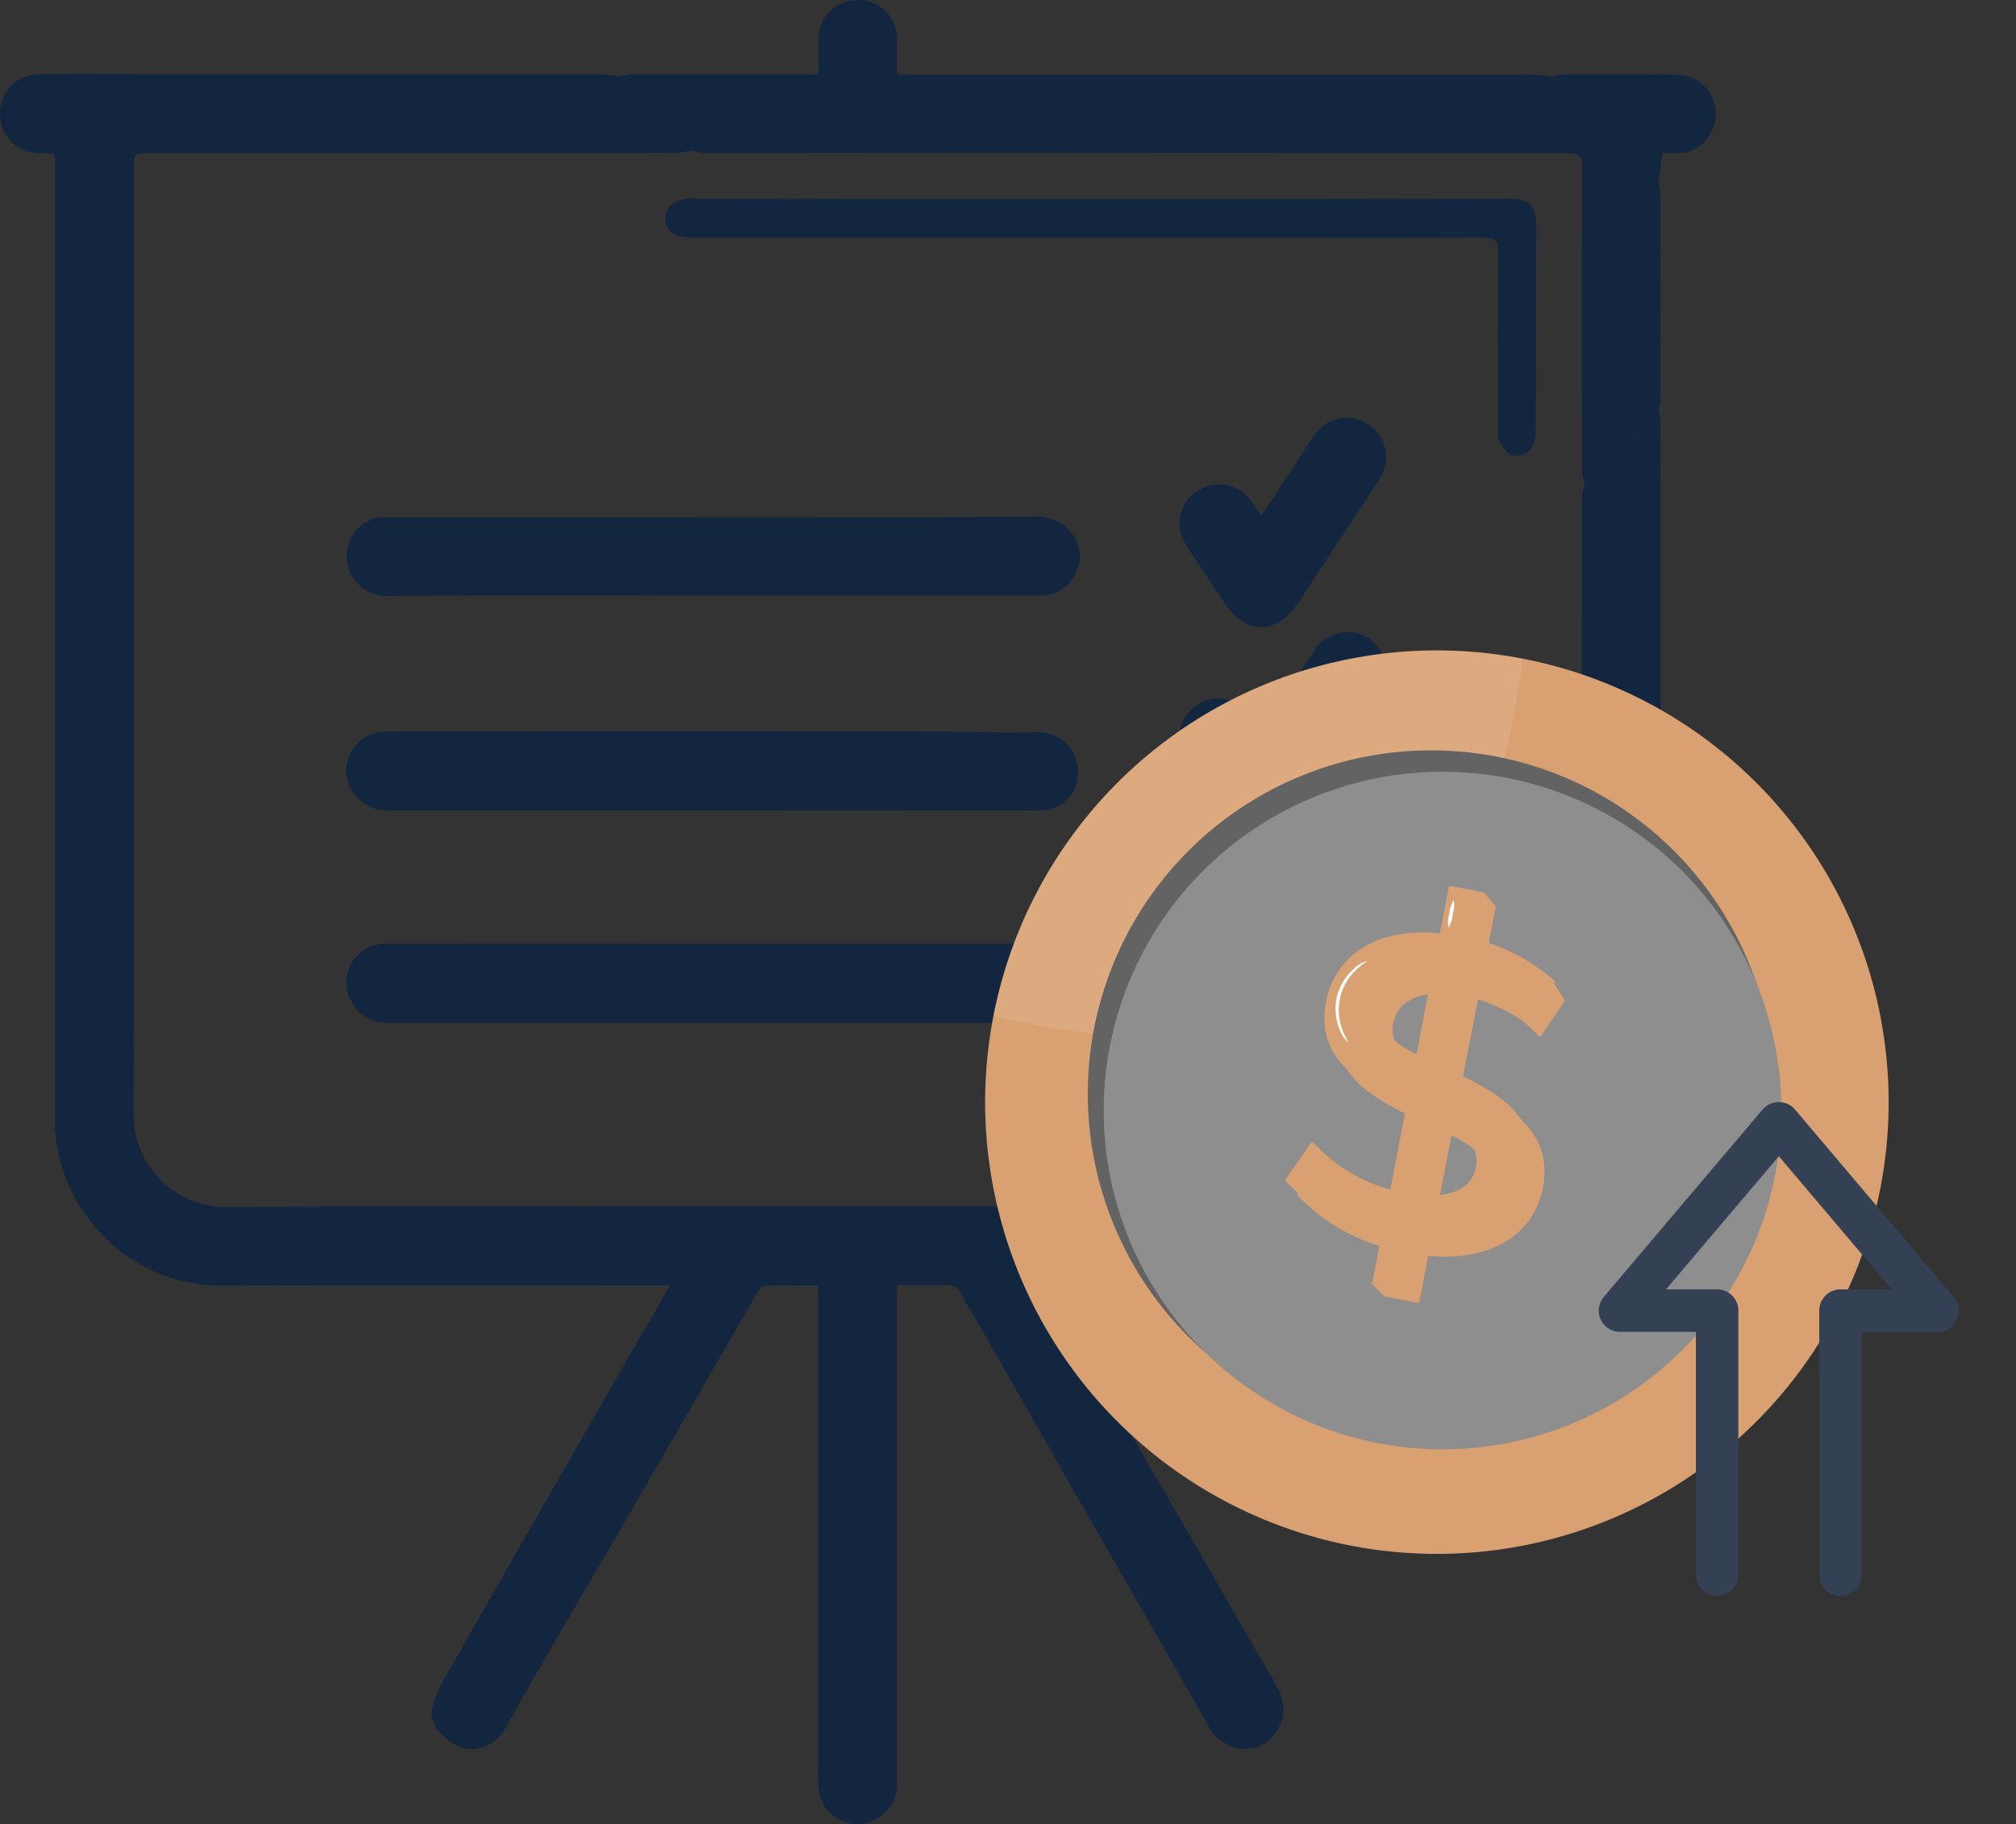 <svg xmlns="http://www.w3.org/2000/svg" width="74.195" height="67.141" viewBox="0 0 74.195 67.141"><rect x="0" y="0" width="74.195" height="67.141" fill="#333333" stroke="none"/><g transform="translate(-1112.434 -5567.325)"><g transform="translate(3066.178 5735.255)"><path d="M-1892.7-125.52a2.976,2.976,0,0,1,.073.468c.005,8.339-.006,16.678.018,25.017a6.561,6.561,0,0,1-1.718,4.82,5.946,5.946,0,0,1-4.457,1.915q-7.915,0-15.829,0h-.641c.338.6.624,1.125.921,1.64q1.976,3.419,3.957,6.836,1.489,2.575,2.974,5.152c.241.418.5.827.715,1.258a1.5,1.5,0,0,1-.874,2.124,1.523,1.523,0,0,1-1.632-.677q-2.016-3.529-4.044-7.051-2.153-3.763-4.3-7.532c-.269-.471-.561-.931-.812-1.411a.565.565,0,0,0-.559-.362c-.586.009-1.172,0-1.824,0v.591q0,8.8,0,17.6a1.486,1.486,0,0,1-.82,1.494,1.432,1.432,0,0,1-2.067-1.181c-.022-.287-.009-.576-.009-.864q0-8.483,0-16.966v-.656c-.679,0-1.322-.011-1.965.012-.1,0-.215.147-.277.253q-2.391,4.123-4.772,8.251c-1.07,1.845-2.157,3.68-3.229,5.524-.432.744-.848,1.5-1.271,2.246a1.473,1.473,0,0,1-1.432.772c-.645-.128-1.352-.806-1.278-1.4a3.886,3.886,0,0,1,.562-1.36q3.176-5.58,6.381-11.144c.5-.879,1.019-1.753,1.527-2.63.081-.139.148-.286.271-.526h-.6c-5.246,0-10.492-.007-15.738.005a6.037,6.037,0,0,1-4.65-2,6.075,6.075,0,0,1-1.629-4.262q0-12.964,0-25.927,0-4.545,0-9.089c0-.105-.011-.21-.02-.371-.164-.01-.323-.025-.483-.028a1.439,1.439,0,0,1-1.51-1.419,1.423,1.423,0,0,1,1.448-1.483c1.561-.02,3.123,0,4.685,0h2.9q6.573,0,13.146,0a4.333,4.333,0,0,1,.575.076l2.718,2.723a3.534,3.534,0,0,1-.6.1q-9.667.009-19.333.006c-.62,0-.62,0-.62.616q0,6.114,0,12.228c0,7.488.016,14.975-.01,22.463a3.41,3.41,0,0,0,3.442,3.475c8.016-.049,16.033-.023,24.05-.022q10.917,0,21.835.005c.318,0,.637,0,.955-.008a3.135,3.135,0,0,0,2.948-2.778c.084-1.282.065-2.571.066-3.858q.009-9.712.009-19.424a2.7,2.7,0,0,1,.1-.522Z" transform="translate(0 -27.313)" fill="#12263f"/><path d="M-1665.384-152.833l-2.721,2.727a2.489,2.489,0,0,1-.1-.5q-.009-5.594,0-11.188c0-.322-.044-.5-.438-.5q-10.073.006-20.146-.01c-3.9,0-7.791.013-11.687.014a2.3,2.3,0,0,1-.477-.1l-2.718-2.723a2.976,2.976,0,0,1,.469-.075q3.183-.008,6.367,0h.533c0-.447,0-.838,0-1.228a1.422,1.422,0,0,1,1.458-1.511,1.423,1.423,0,0,1,1.43,1.5c.006.392,0,.784,0,1.243h.6q11.455,0,22.91,0a4.943,4.943,0,0,1,.622.077l3.895,3.9a2.619,2.619,0,0,1,.076.44q.007,3.749,0,7.5A2.569,2.569,0,0,1-1665.384-152.833Z" transform="translate(-227.319 0)" fill="#12263f"/><path d="M-1321.749-133.906l-3.895-3.9a.819.819,0,0,1,.238-.079c1.435,0,2.871-.02,4.306.006a1.435,1.435,0,0,1,1.255,2.165,1.354,1.354,0,0,1-1.13.724c-.207.018-.418,0-.64,0C-1321.663-134.6-1321.706-134.251-1321.749-133.906Z" transform="translate(-570.953 -27.302)" fill="#12263f"/><path d="M-1690.248,43.983c-3.988,0-7.976-.019-11.964.013a1.463,1.463,0,0,1-1.344-2.115,1.355,1.355,0,0,1,1.24-.784c4.927,0,9.854.007,14.781.006q4.591,0,9.183-.024a1.568,1.568,0,0,1,1.189.459,1.361,1.361,0,0,1,.318,1.546,1.4,1.4,0,0,1-1.349.9q-3.571,0-7.142,0Z" transform="translate(-237.275 -189.992)" fill="#12263f"/><path d="M-1690.169,213.883q5.955,0,11.909,0a1.4,1.4,0,0,1,1.5.946,1.486,1.486,0,0,1-1.311,1.954c-.12.008-.242,0-.364,0H-1700.8c-.454,0-.908.008-1.361,0a1.478,1.478,0,0,1-1.5-1.447,1.41,1.41,0,0,1,1.49-1.453Q-1696.17,213.875-1690.169,213.883Z" transform="translate(-237.331 -347.074)" fill="#12263f"/><path d="M-1690.242,130.866q-6,0-12.008,0a1.52,1.52,0,0,1-1.476-1.178,1.446,1.446,0,0,1,.969-1.648,1.889,1.889,0,0,1,.58-.074q9.916-.005,19.832,0c1.333,0,2.666.053,4,.022a1.47,1.47,0,0,1,1.373,2.136,1.368,1.368,0,0,1-1.307.739c-2.349.008-4.7,0-7.047,0Z" transform="translate(-237.25 -268.971)" fill="#12263f"/><path d="M-1664.31-86.149H-1683.3l-.364,0c-.623-.009-.965-.265-.954-.714s.371-.719.982-.718c3.489,0,6.979.021,10.468.02q9.774,0,19.547-.021c.827,0,1.059.247,1.055,1.088-.013,2.486,0,4.972-.022,7.458a1.145,1.145,0,0,1-.235.732.752.752,0,0,1-.677.148c-.2-.086-.335-.371-.461-.591-.053-.092-.011-.238-.011-.359,0-2.168-.014-4.335.01-6.5,0-.452-.139-.551-.568-.548C-1657.792-86.142-1661.051-86.15-1664.31-86.149Z" transform="translate(-244.638 -73.036)" fill="#12263f"/><path d="M-1803.291,4.645c.515-.781,1-1.512,1.477-2.242.167-.253.325-.513.508-.753a1.387,1.387,0,0,1,1.926-.377,1.4,1.4,0,0,1,.455,1.984c-.626,1-1.291,1.979-1.938,2.967-.34.519-.682,1.037-1.019,1.559-.825,1.277-1.986,1.279-2.806.008-.435-.674-.889-1.337-1.326-2.01a1.424,1.424,0,0,1,.387-2.062,1.451,1.451,0,0,1,2.026.468C-1803.508,4.32-1803.418,4.456-1803.291,4.645Z" transform="translate(-104.037 -153.59)" fill="#12263f"/><path d="M-1803.3,177.445c.568-.868,1.118-1.7,1.66-2.537.344-.531.694-1.033,1.43-1.034a1.367,1.367,0,0,1,1.267.65,1.349,1.349,0,0,1,.027,1.5c-.614.972-1.253,1.928-1.883,2.889-.423.645-.844,1.29-1.274,1.931a1.435,1.435,0,0,1-1.077.672,1.406,1.406,0,0,1-1.363-.645q-.774-1.119-1.512-2.262a1.449,1.449,0,0,1,.313-2.051,1.486,1.486,0,0,1,2.1.449Z" transform="translate(-104.015 -310.706)" fill="#12263f"/><path d="M-1803.218,91.461c.719-1.1,1.391-2.131,2.067-3.158a1.556,1.556,0,0,1,1.486-.451,1.393,1.393,0,0,1,1.012,1.264,2.074,2.074,0,0,1-.276,1.022c-.945,1.5-1.927,2.968-2.905,4.442-.526.793-1.11,1.062-1.816.814a1.474,1.474,0,0,1-.66-.443c-.364-.475-.668-1-1-1.5-.229-.352-.469-.7-.682-1.06a1.336,1.336,0,0,1,.366-1.869,1.4,1.4,0,0,1,1.943.3C-1803.528,91-1803.4,91.207-1803.218,91.461Z" transform="translate(-104.105 -232.474)" fill="#12263f"/></g><g transform="translate(738.321 -4687)"><g transform="translate(417.057 10273.577) rotate(20)"><path d="M33.047,14.014A16.626,16.626,0,1,1,14.015.209,16.626,16.626,0,0,1,33.047,14.014Z" fill="#d9a171"/><g transform="translate(0 0.209)" opacity="0.1"><path d="M14.015,0A16.623,16.623,0,0,0,.209,19.032s11.619-1.321,13.656-6.408S14.015,0,14.015,0Z" fill="#fff"/></g><g transform="translate(3.686 3.768)"><path d="M25.122,10.654A12.639,12.639,0,1,1,10.654.159,12.638,12.638,0,0,1,25.122,10.654Z" fill="#636363"/></g><g transform="translate(4.458 4.375)"><path d="M24.786,10.511A12.47,12.47,0,1,1,10.512.157,12.469,12.469,0,0,1,24.786,10.511Z" fill="#8e8e8e"/></g><g transform="translate(11.488 8.78)"><g transform="translate(0.598 0)"><path d="M5.164,6.922l-.5-3.151.016,0a6.552,6.552,0,0,1,1.744.17,5.293,5.293,0,0,1,.862.37l.028-.1.305-1.211.069-.279-.656-.5-.25.165a6,6,0,0,0-2.387-.3L4.118.349,3.509,0l.069.434-.74.118L3.12,2.317C.722,2.939-.213,4.512.04,6.1.386,8.273,2.334,8.54,4.132,8.685l.5,3.122a6.047,6.047,0,0,1-3.311-.69L.867,12.806a6.92,6.92,0,0,0,4.031.686L5.106,14.8l-.607.108.675.316,1.279-.2-.278-1.749c2.411-.64,3.362-2.2,3.109-3.792C8.94,7.312,6.963,7.067,5.164,6.922ZM3.832,6.8c-.948-.121-1.673-.359-1.793-1.108C1.93,5,2.309,4.367,3.39,4.018Zm.83-3.03Zm1.242,7.8L5.465,8.809c.979.116,1.723.367,1.844,1.131C7.416,10.612,7.017,11.219,5.9,11.573Z" fill="#d9a171"/></g><g transform="translate(0.598 0)" opacity="0.3"><path d="M5.164,6.922l-.5-3.151.016,0a6.552,6.552,0,0,1,1.744.17,5.293,5.293,0,0,1,.862.37l.028-.1.305-1.211.069-.279-.656-.5-.25.165a6,6,0,0,0-2.387-.3L4.118.349,3.509,0l.069.434-.74.118L3.12,2.317C.722,2.939-.213,4.512.04,6.1.386,8.273,2.334,8.54,4.132,8.685l.5,3.122a6.047,6.047,0,0,1-3.311-.69L.867,12.806a6.92,6.92,0,0,0,4.031.686L5.106,14.8l-.607.108.675.316,1.279-.2-.278-1.749c2.411-.64,3.362-2.2,3.109-3.792C8.94,7.312,6.963,7.067,5.164,6.922ZM3.832,6.8c-.948-.121-1.673-.359-1.793-1.108C1.93,5,2.309,4.367,3.39,4.018Zm.83-3.03Zm1.242,7.8L5.465,8.809c.979.116,1.723.367,1.844,1.131C7.416,10.612,7.017,11.219,5.9,11.573Z" fill="#d9a171"/></g><g transform="translate(0 0.003)"><path d="M6.176,12.928l.278,1.747-1.279.205L4.9,13.147a6.928,6.928,0,0,1-4.031-.688l.45-1.688a6.07,6.07,0,0,0,3.312.688l-.5-3.122C2.332,8.193.386,7.926.04,5.756-.213,4.163.72,2.59,3.118,1.969L2.837.205,4.118,0l.276,1.733a6.764,6.764,0,0,1,3.32.449L7.325,3.86a6.556,6.556,0,0,0-2.663-.441l.5,3.154c1.8.145,3.776.393,4.121,2.561C9.539,10.726,8.587,12.286,6.176,12.928ZM3.832,6.448,3.39,3.671c-1.08.347-1.46.983-1.35,1.671C2.159,6.092,2.885,6.327,3.832,6.448ZM7.309,9.593c-.121-.764-.866-1.014-1.844-1.13L5.9,11.225C7.017,10.872,7.418,10.265,7.309,9.593Z" fill="#d9a171"/></g></g><g transform="translate(11.83 12.629)"><path d="M.973,3.046a1.062,1.062,0,0,1-.42-.3A2,2,0,0,1,.014,1.619,1.987,1.987,0,0,1,.266.4,1.049,1.049,0,0,1,.6,0C.616.015.48.159.343.437A2.09,2.09,0,0,0,.136,1.6,2.114,2.114,0,0,0,.618,2.685C.819,2.92.986,3.029.973,3.046Z" fill="#fff"/></g><g transform="translate(14.646 9.424)"><path d="M.183,1.027a1.15,1.15,0,0,1-.142-.5A1.146,1.146,0,0,1,.02,0,1.15,1.15,0,0,1,.164.5,1.134,1.134,0,0,1,.183,1.027Z" fill="#fff"/></g></g><g transform="translate(432.958 10294.889)"><path d="M385.184,2555a.782.782,0,0,1-.782-.781V2544.5a.782.782,0,0,1,.782-.781h1.883l-4.152-4.9-4.154,4.9h1.883a.782.782,0,0,1,.781.781v9.719a.781.781,0,1,1-1.563,0v-8.937h-2.789a.781.781,0,0,1-.6-1.286l5.841-6.892a.78.78,0,0,1,.6-.277h0a.78.78,0,0,1,.6.277L389.35,2544a.782.782,0,0,1-.6,1.286h-2.788v8.937A.782.782,0,0,1,385.184,2555Z" transform="translate(-376.293 -2536.828)" fill="#344154"/></g></g></g></svg>